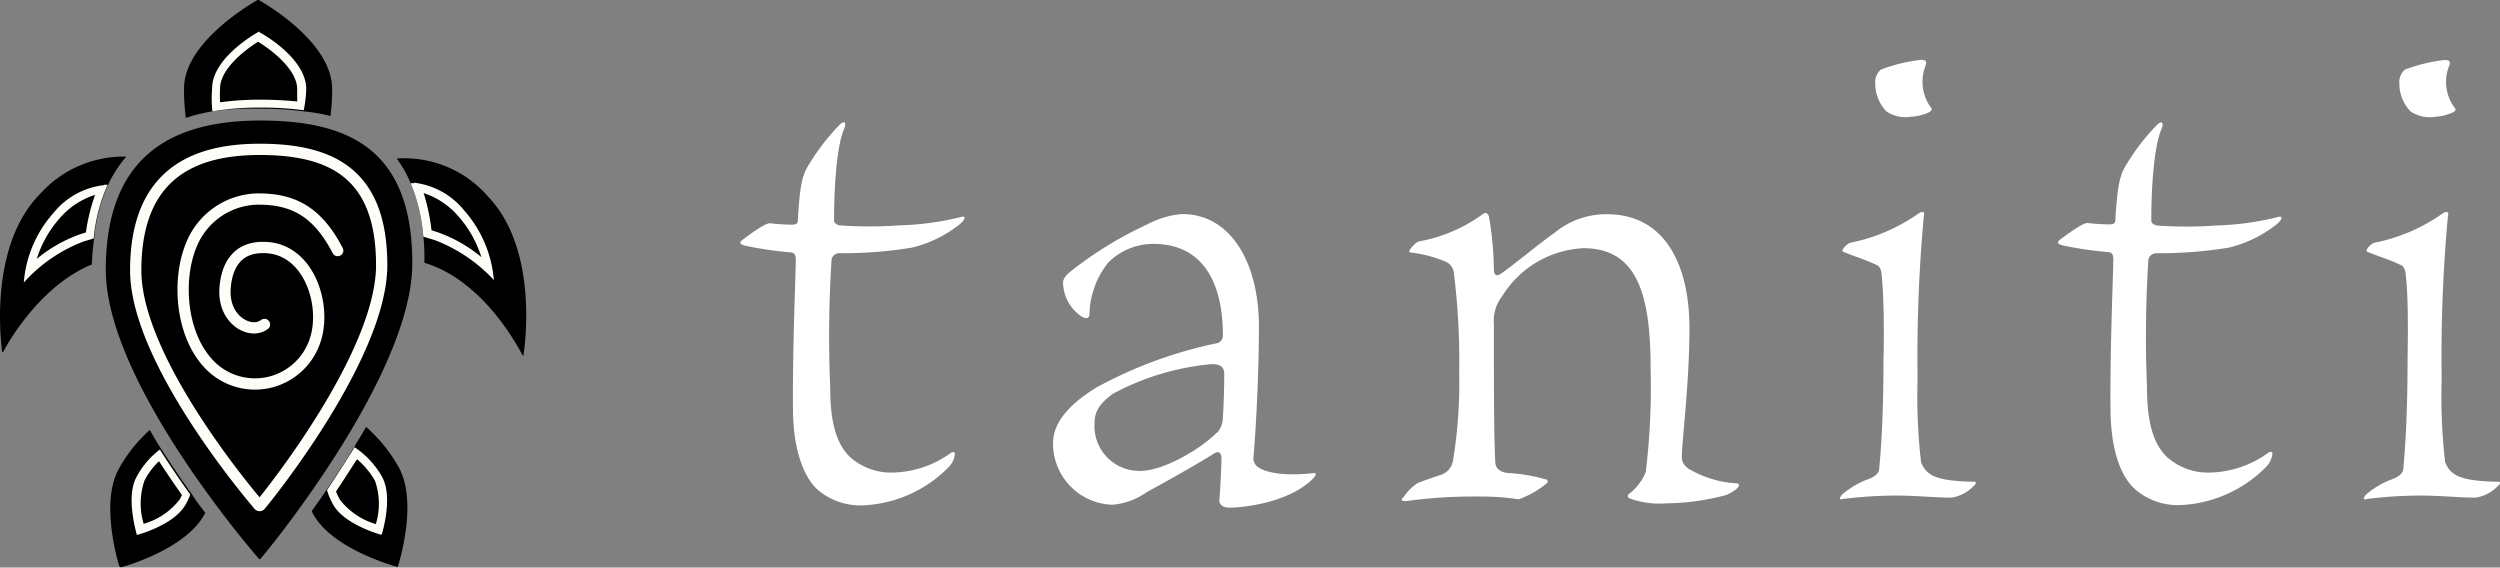 <svg xmlns="http://www.w3.org/2000/svg" viewBox="0 0 179.6 40.77"><rect x="0" y="0" width="179.6" height="40.77" fill="#808080" stroke="none"/><defs><style>.cls-1{fill:#fff;}.cls-2{fill:#fffdf7;}.cls-3,.cls-4{stroke:#fffdf7;stroke-width:0.81px;}.cls-3{stroke-miterlimit:10;}.cls-4{fill:none;stroke-linecap:round;stroke-linejoin:round;}</style></defs><g id="Layer_2" data-name="Layer 2"><g id="About_Page" data-name="About Page"><g id="Header"><g id="Logo"><path class="cls-1" d="M69,15.6c.45-.15.35.2-.1.55a8.94,8.94,0,0,1-3.39,1.64,30.59,30.59,0,0,1-5.23.4.57.57,0,0,0-.54.45,87.33,87.33,0,0,0-.1,9.16c0,2.39.39,4,1.39,5a4.42,4.42,0,0,0,3.09,1.15,7.37,7.37,0,0,0,4.23-1.44c.15-.05.25-.05.25.1a1.59,1.59,0,0,1-.5,1,9.18,9.18,0,0,1-6,2.69,4.71,4.71,0,0,1-3.44-1.19c-1-1-1.64-2.89-1.69-5.48-.05-4.49.2-10,.2-11,0-.3-.1-.5-.4-.5a26.4,26.4,0,0,1-3.09-.45c-.55-.1-.6-.25-.35-.44s1.64-1.25,2-1.2,1.1.1,1.55.1.45-.15.45-.6c.14-2,.24-2.89.79-3.73a15.89,15.89,0,0,1,2.24-2.89c.3-.25.45-.15.3.3-.45.94-.74,3.48-.74,6.62,0,.2.19.3.39.35a29.87,29.87,0,0,0,4.29,0A20.57,20.57,0,0,0,69,15.6Z"/><path class="cls-1" d="M90.44,23.42c0,3.74-.25,7.92-.4,9.51a.78.78,0,0,0,.3.6c.7.55,2.49.65,4.08.45.25,0,0,.35-.3.6-1.74,1.54-4.78,1.89-5.82,1.89-.5,0-.75-.3-.7-.55.05-.55.15-2.34.15-3,0-.3-.15-.54-.45-.39-1,.64-3.39,2-4.93,2.83a4.83,4.83,0,0,1-2.49.9,4.4,4.4,0,0,1-4.23-4.43c0-1.65,1.49-3,3.13-4a31.36,31.36,0,0,1,8.67-3.18.56.56,0,0,0,.4-.6c0-3.39-1.2-6.53-5-6.53a4.57,4.57,0,0,0-3.24,1.35,6.11,6.11,0,0,0-1.34,3.63c0,.35-.15.45-.55.25a3,3,0,0,1-1.35-2.44c0-.35.3-.64.9-1.09a27.44,27.44,0,0,1,5.13-3.09,6.41,6.41,0,0,1,2.49-.75C88.45,15.35,90.44,18.94,90.44,23.42Zm-3,7.67A1.68,1.68,0,0,0,87.85,30c.05-.6.1-2.2.1-3.09,0-.5-.2-.75-.9-.75a18.44,18.44,0,0,0-7.12,2.14c-1,.75-1.3,1.3-1.3,2.14a3.22,3.22,0,0,0,3.29,3.39C83.66,33.83,86.4,32.14,87.4,31.09Z"/><path class="cls-1" d="M104.44,19.54a1,1,0,0,0-.6-.75,9.25,9.25,0,0,0-2.49-.65c-.35,0,.3-.7.59-.8a11.06,11.06,0,0,0,4.64-2c.2-.1.35,0,.4.3a23.86,23.86,0,0,1,.34,3.69c0,.4.15.59.55.3.75-.5,2.79-2.2,3.79-2.89a5.82,5.82,0,0,1,3.78-1.35c4.24,0,5.93,3.74,5.93,8.17,0,3.84-.5,7.72-.55,9.21,0,.45.15.6.4.85a7.57,7.57,0,0,0,3.49,1.1c.24,0,.29.15.1.35a2.87,2.87,0,0,1-.8.49,17.15,17.15,0,0,1-4.33.6,6.19,6.19,0,0,1-2.59-.35.18.18,0,0,1-.1-.3,3.76,3.76,0,0,0,1.24-1.59,50.33,50.33,0,0,0,.35-7.42c0-5.23-.9-8.67-4.83-8.67a7.27,7.27,0,0,0-5.83,3.44,2.87,2.87,0,0,0-.6,2c0,3.94,0,8.07.1,9.91,0,.5.4.75.9.8a12,12,0,0,1,2.69.45c.15,0,.25.15.1.3a6.88,6.88,0,0,1-2,1.14,18.66,18.66,0,0,0-2.94-.2A35.65,35.65,0,0,0,101,36c-.35,0-.4-.1-.15-.3a3.31,3.31,0,0,1,1-1c.39-.15.94-.35,1.54-.55a1.3,1.3,0,0,0,1-1.1,34,34,0,0,0,.44-6.17A52.31,52.31,0,0,0,104.44,19.54Z"/><path class="cls-1" d="M135.17,19.69c0-.25-.15-.6-.35-.65-.7-.35-1.7-.65-2.39-.95-.25-.05.25-.6.5-.65a12.94,12.94,0,0,0,4.88-2.09c.3-.2.49-.15.4.15a110.3,110.3,0,0,0-.45,11.71,41,41,0,0,0,.25,6c.39,1,1.19,1.35,3.83,1.4.15,0,.15.15-.1.35a2.76,2.76,0,0,1-1.54.79c-1.15,0-2.59-.15-4-.15a31.74,31.74,0,0,0-3.83.25c-.25.1-.25-.1,0-.35a6.23,6.23,0,0,1,1.64-1c.6-.2,1-.45,1-.9.15-1.59.3-4.08.3-7.82C135.37,23.62,135.32,21,135.17,19.69ZM135.52,8a2.86,2.86,0,0,1-.8-2,1.18,1.18,0,0,1,.4-1A11.8,11.8,0,0,1,138,4.3c.34,0,.44.1.34.39a3.16,3.16,0,0,0,.35,3c.2.2,0,.3-.15.4a3.69,3.69,0,0,1-1.29.3A2.42,2.42,0,0,1,135.52,8Z"/><path class="cls-1" d="M163.61,15.6c.45-.15.35.2-.1.55a8.94,8.94,0,0,1-3.39,1.64,30.78,30.78,0,0,1-5.23.4.59.59,0,0,0-.55.45,87.33,87.33,0,0,0-.1,9.16c0,2.39.4,4,1.4,5a4.42,4.42,0,0,0,3.09,1.15A7.37,7.37,0,0,0,163,32.49c.15-.05.25-.05.25.1a1.59,1.59,0,0,1-.5,1,9.23,9.23,0,0,1-6,2.69,4.68,4.68,0,0,1-3.43-1.19c-1.05-1-1.65-2.89-1.7-5.48-.05-4.49.2-10,.2-11,0-.3-.1-.5-.4-.5a26.18,26.18,0,0,1-3.08-.45c-.55-.1-.6-.25-.35-.44s1.64-1.25,2-1.2,1.1.1,1.54.1.45-.15.45-.6c.15-2,.25-2.89.8-3.73A15.41,15.41,0,0,1,155,8.93c.3-.25.45-.15.3.3-.45.94-.75,3.48-.75,6.62,0,.2.2.3.4.35a29.74,29.74,0,0,0,4.28,0A20.66,20.66,0,0,0,163.61,15.6Z"/><path class="cls-1" d="M172.82,19.69c0-.25-.15-.6-.35-.65-.69-.35-1.69-.65-2.39-.95-.25-.05.25-.6.5-.65a12.87,12.87,0,0,0,4.88-2.09c.3-.2.5-.15.4.15a110.3,110.3,0,0,0-.45,11.71,41,41,0,0,0,.25,6c.4,1,1.2,1.35,3.84,1.4.15,0,.15.15-.1.35a2.79,2.79,0,0,1-1.55.79c-1.14,0-2.59-.15-4-.15a31.78,31.78,0,0,0-3.84.25c-.25.1-.25-.1,0-.35a6.29,6.29,0,0,1,1.65-1c.59-.2,1-.45,1-.9.15-1.59.3-4.08.3-7.82C173,23.62,173,21,172.82,19.69ZM173.17,8a2.86,2.86,0,0,1-.8-2,1.18,1.18,0,0,1,.4-1,11.8,11.8,0,0,1,2.84-.69c.35,0,.45.1.35.39a3.1,3.1,0,0,0,.35,3c.2.2.05.3-.15.4a3.8,3.8,0,0,1-1.3.3A2.45,2.45,0,0,1,173.17,8Z"/><g id="turtle"><g id="Right_lower_leg" data-name="Right lower leg"><path d="M28.58,40.71s-.06.07-.1,0c-.6-.17-4.7-1.4-6-3.81l-.09-.18c.35-.49.72-1,1.09-1.56.66-1,1.35-2,2-3.11.27-.45.55-.91.82-1.38a11,11,0,0,1,2.33,2.87C30,36,28.76,40.12,28.58,40.71Z"/><path d="M27.22,38c-.65-.21-2.46-.88-3.07-2a5,5,0,0,1-.34-.78c.61-.91,1.21-1.82,1.77-2.73a5.89,5.89,0,0,1,1.62,1.85C27.81,35.49,27.41,37.33,27.22,38Z"/><path class="cls-2" d="M25.66,33a5.72,5.72,0,0,1,1.28,1.54A5,5,0,0,1,27,37.65a5.06,5.06,0,0,1-2.58-1.75,4.11,4.11,0,0,1-.28-.6c.52-.76,1-1.54,1.52-2.32m-.17-.88c-.67,1.09-1.36,2.14-2,3.11a5.08,5.08,0,0,0,.42,1c.73,1.36,3,2.07,3.45,2.2h0s.06,0,.08-.06c.13-.46.76-2.74,0-4.11a6.16,6.16,0,0,0-2-2.13Z"/></g><g id="Left_lower_leg" data-name="Left lower leg"><path d="M14.75,36.84l-.06.11c-1.27,2.34-5.16,3.57-5.94,3.79a.15.15,0,0,1-.19-.1c-.23-.77-1.31-4.71,0-7a10.7,10.7,0,0,1,2.2-2.75c.28.48.57,1,.86,1.42.73,1.14,1.46,2.22,2.18,3.22C14.09,36,14.42,36.41,14.75,36.84Z"/><path d="M10.11,38c-.19-.71-.59-2.56,0-3.66A5.77,5.77,0,0,1,11.5,32.7c.62,1,1.26,1.91,1.92,2.82-.08.18-.16.35-.25.51C12.57,37.14,10.76,37.81,10.11,38Z"/><path class="cls-2" d="M11.44,33.16c.53.81,1.07,1.61,1.63,2.4a3.18,3.18,0,0,1-.16.32,5,5,0,0,1-2.59,1.75,5.07,5.07,0,0,1,.07-3.13,5.36,5.36,0,0,1,1-1.34m.14-.9a6,6,0,0,0-1.72,2c-.74,1.36-.11,3.64,0,4.1a.08.08,0,0,0,.08.06s0,0,0,0c.46-.13,2.72-.84,3.46-2.2a5.42,5.42,0,0,0,.32-.69c-.72-1-1.45-2.08-2.18-3.22Z"/></g><g id="Right_Upper_leg" data-name="Right Upper leg"><path d="M37.6,25.55a0,0,0,0,1-.05,0c-.35-.68-2.86-5.42-7.06-6.67v-.05c0-.65,0-1.27-.08-1.84a12.46,12.46,0,0,0-.91-3.83,8.17,8.17,0,0,0-1-1.77,7.94,7.94,0,0,1,6.56,2.73C38.65,17.87,37.74,24.68,37.6,25.55Z"/><path d="M35.1,19.31A10.77,10.77,0,0,0,31.31,17l-.62-.19a13.69,13.69,0,0,0-.74-3.3,5.37,5.37,0,0,1,3.2,1.87A8.4,8.4,0,0,1,35.1,19.31Z"/><path class="cls-2" d="M30.4,13.86a5.57,5.57,0,0,1,2.53,1.68,8,8,0,0,1,1.65,2.93,10.22,10.22,0,0,0-3.18-1.8L31,16.54a14.08,14.08,0,0,0-.57-2.68m-.66-.7H29.5A12.46,12.46,0,0,1,30.41,17l.82.25a11.21,11.21,0,0,1,4.25,2.87h0s0,0,0,0a8.65,8.65,0,0,0-2.13-5,5.46,5.46,0,0,0-3.64-2Z"/></g><g id="Left_upper_leg" data-name="Left upper leg"><path d="M7.76,13.28a12.14,12.14,0,0,0-1,3.85A18.39,18.39,0,0,0,6.6,19C3,20.46.68,24.42.25,25.24a.05.05,0,0,1-.1,0C0,24.09-.68,17.51,2.9,13.91a8.08,8.08,0,0,1,6.17-2.66A8.84,8.84,0,0,0,7.76,13.28Z"/><path d="M2.12,19.4a8.38,8.38,0,0,1,1.94-4A5.39,5.39,0,0,1,7.3,13.57a13,13,0,0,0-.86,3.32l-.54.17A10.67,10.67,0,0,0,2.12,19.4Z"/><path class="cls-2" d="M6.83,14a13.68,13.68,0,0,0-.66,2.7l-.2.06-.16.05a10.24,10.24,0,0,0-3.17,1.79,8,8,0,0,1,1.65-2.92A5.54,5.54,0,0,1,6.83,14m.65-.7a5.44,5.44,0,0,0-3.64,2,8.5,8.5,0,0,0-2.13,5,0,0,0,0,0,0,0h0A11,11,0,0,1,6,17.35l.73-.22a12.14,12.14,0,0,1,1-3.85,1.27,1.27,0,0,0-.28,0Z"/></g><g id="Head"><path d="M23.86,6.39a13.39,13.39,0,0,1-.12,1.94A13.59,13.59,0,0,0,21.82,8a23,23,0,0,0-3.2-.19A19.47,19.47,0,0,0,15.26,8a12.12,12.12,0,0,0-1.91.47,15.73,15.73,0,0,1-.13-2.11C13.22,3.05,18,.3,18.49,0h.1C19.11.3,23.86,3.05,23.86,6.39Z"/><path d="M15.51,7.69a8.22,8.22,0,0,1-.08-1.3C15.43,4.58,18,3,18.54,2.64c.66.39,3.11,2,3.11,3.75a9,9,0,0,1-.08,1.23,23.62,23.62,0,0,0-2.95-.16A18.84,18.84,0,0,0,15.51,7.69Z"/><path class="cls-2" d="M18.54,3c1.1.67,2.81,2.05,2.81,3.4,0,.33,0,.62,0,.89-.81-.08-1.7-.13-2.69-.13a21.19,21.19,0,0,0-2.85.19,9,9,0,0,1,0-1c0-1.35,1.71-2.73,2.81-3.4m0-.69h0c-.33.18-3.38,1.94-3.38,4.08A8.46,8.46,0,0,0,15.26,8a19.47,19.47,0,0,1,3.36-.27,23,23,0,0,1,3.2.19A8.56,8.56,0,0,0,22,6.39c0-2.14-3-3.9-3.38-4.08Z"/></g><g id="Body"><path d="M29.62,18.91c0,7.87-10,20.18-10.9,21.23a.07.07,0,0,1-.12,0c-.88-1-11-12.89-11-20.76,0-8.23,4.8-10.72,11.1-10.72S29.62,10.68,29.62,18.91Z"/><path class="cls-3" d="M27.42,19.05c0,6.4-8,16.4-8.72,17.25a.07.07,0,0,1-.1,0c-.71-.83-8.85-10.47-8.85-16.87,0-6.68,3.85-8.7,8.9-8.7S27.42,12.37,27.42,19.05Z"/></g><g id="Swirl"><path class="cls-4" d="M24.26,18c-1.46-2.81-3.22-3.74-5.84-3.7a5.25,5.25,0,0,0-4.7,3.36c-1,2.45-.77,6.54,1.48,8.69a4.55,4.55,0,0,0,7.42-1.84c.91-2.58-.45-6.79-3.75-6.73-2,0-2.61,1.55-2.7,2.93C16,23,18,24.07,19,23.31"/></g></g></g></g></g></g></svg>